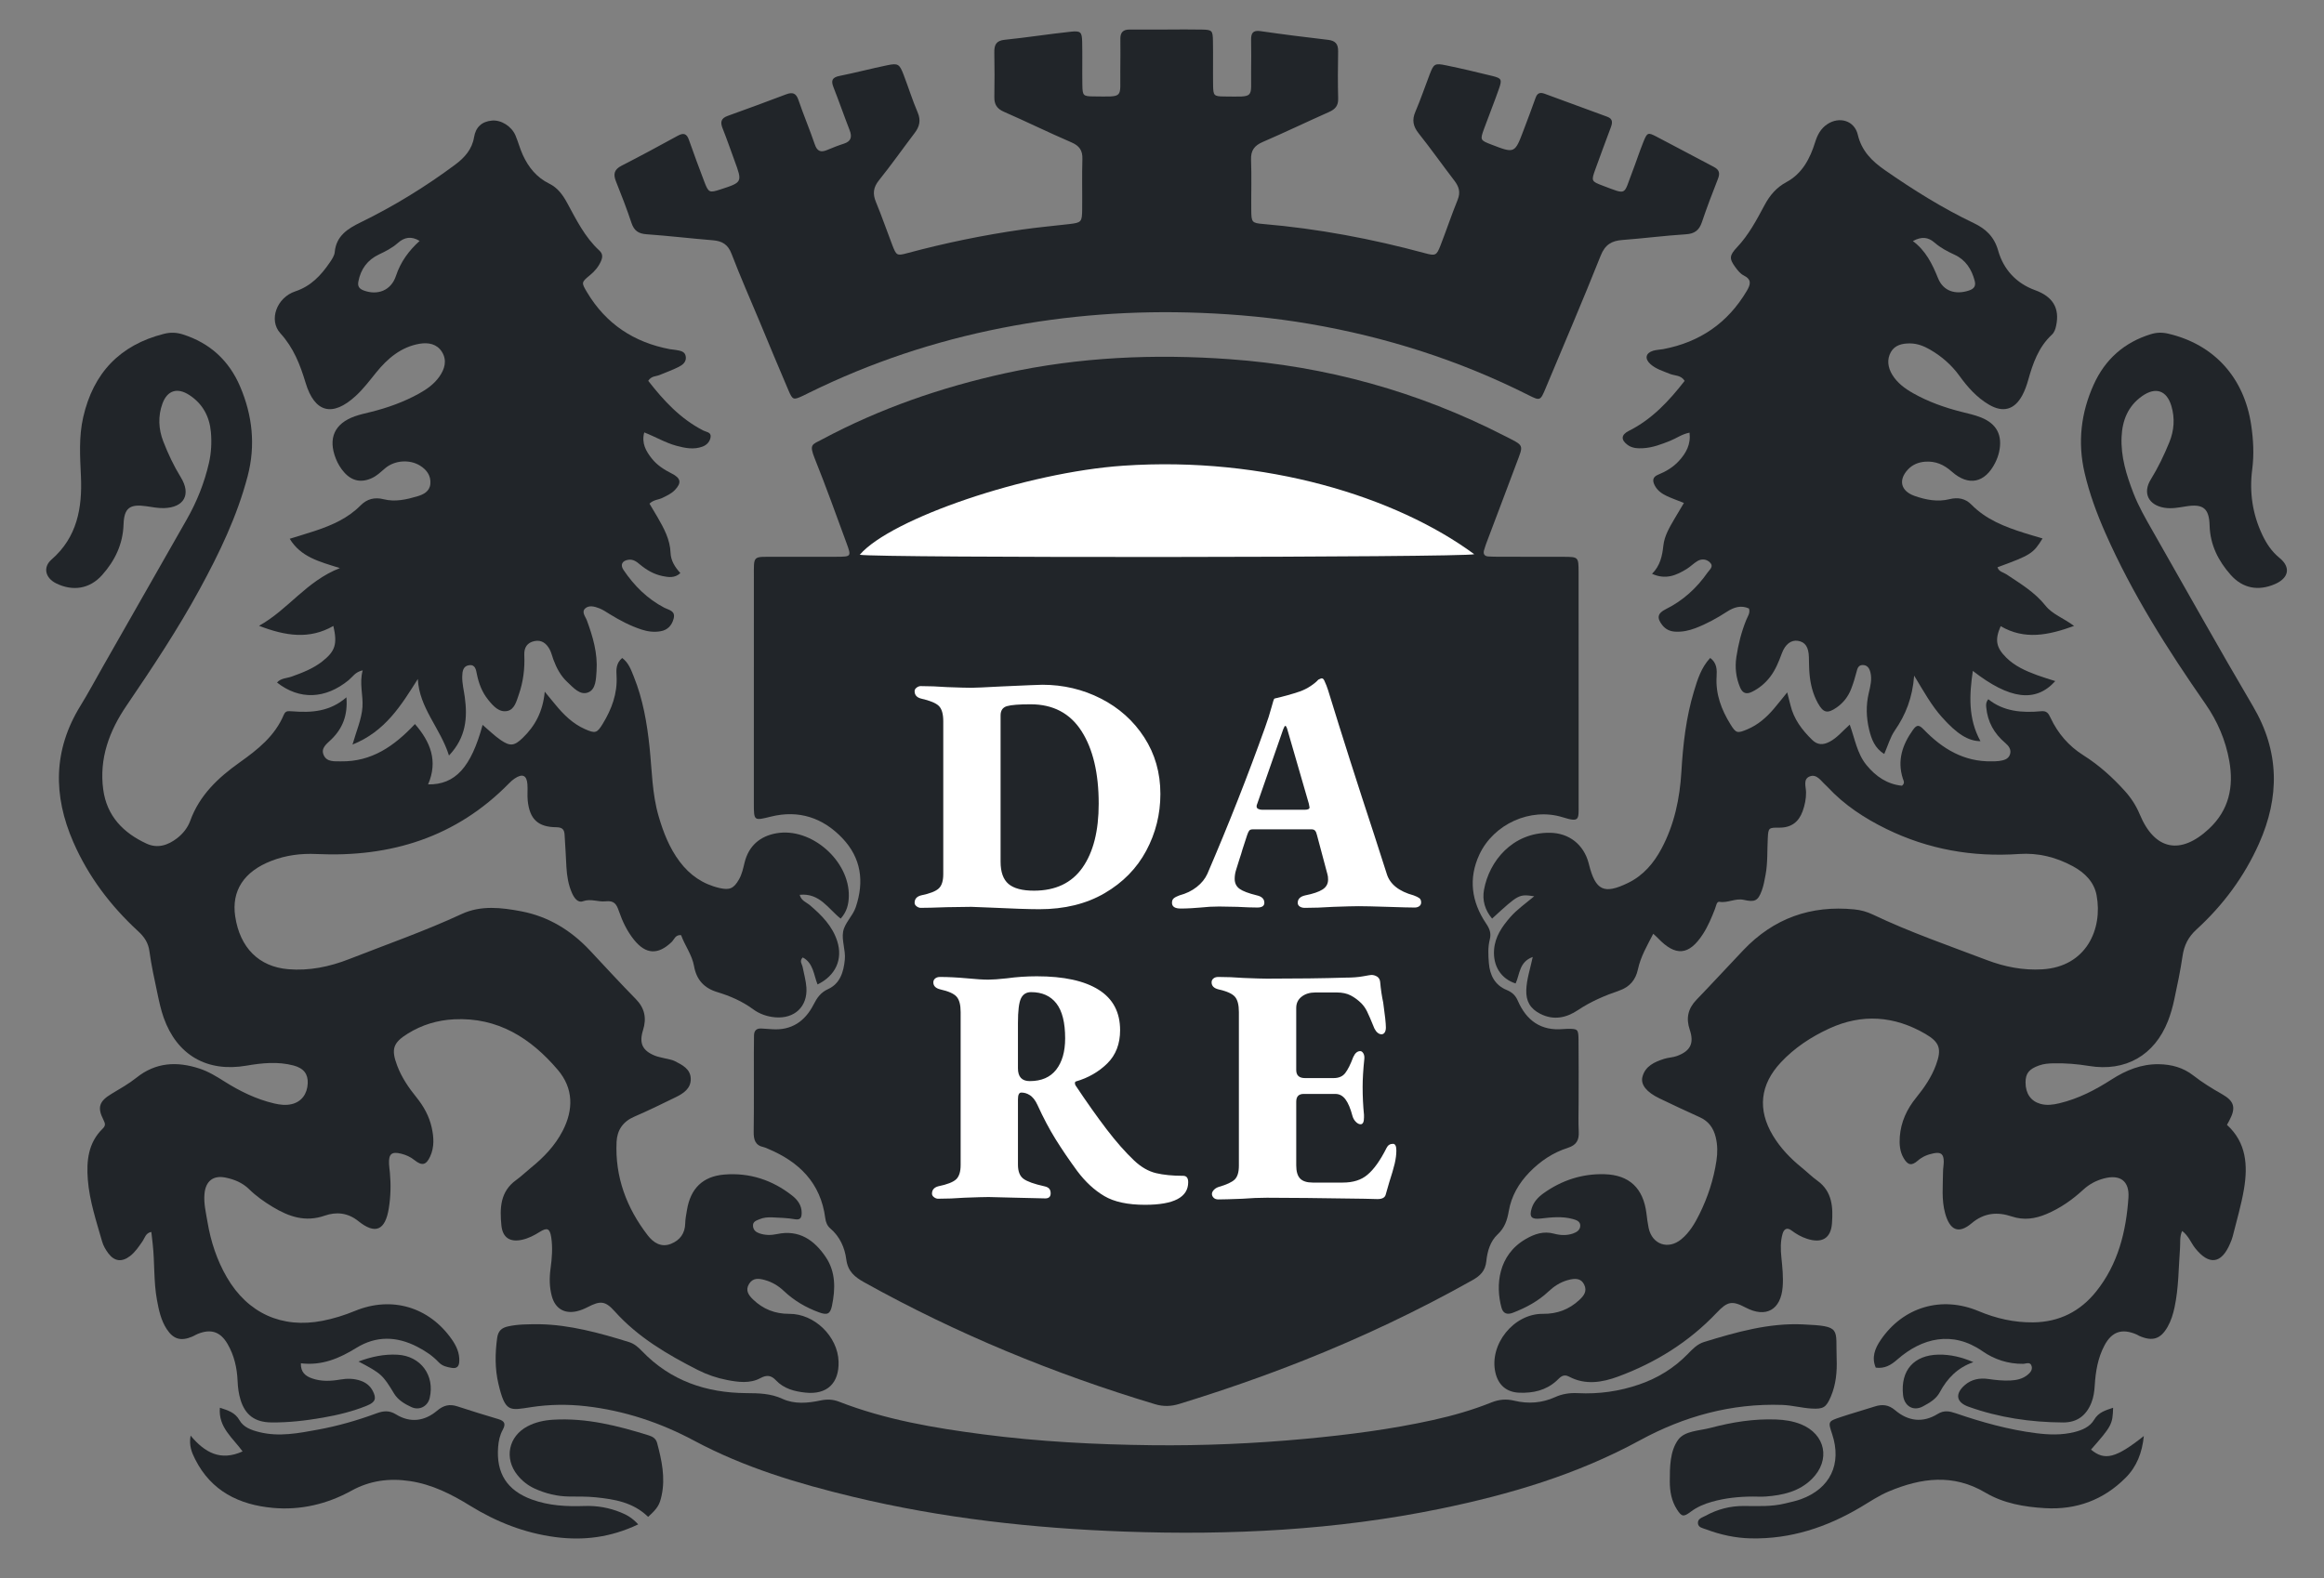 <?xml version="1.0" encoding="utf-8"?>
<!-- Generator: Adobe Illustrator 16.0.0, SVG Export Plug-In . SVG Version: 6.00 Build 0)  -->
<!DOCTYPE svg PUBLIC "-//W3C//DTD SVG 1.1//EN" "http://www.w3.org/Graphics/SVG/1.1/DTD/svg11.dtd">
<svg version="1.1" id="Layer_1" xmlns="http://www.w3.org/2000/svg" xmlns:xlink="http://www.w3.org/1999/xlink" x="0px" y="0px"
	 width="490.943px" height="333.47px" viewBox="0 0 490.943 333.47" enable-background="new 0 0 490.943 333.47"
	 xml:space="preserve">
<rect x="0" y="0" width="490.943" height="333.47" fill="#808080" stroke="none"/>
<g>
	<path fill-rule="evenodd" clip-rule="evenodd" fill="#212529" d="M159.252,145.625c0.001-7.83-0.006-15.659,0.004-23.489
		c0.007-4.968-0.372-4.447,4.631-4.476c4.28-0.025,8.561,0.008,12.841-0.01c3.101-0.013,3.144-0.047,2.108-2.864
		c-2.198-5.975-4.345-11.972-6.715-17.878c-1.235-3.079-0.542-2.944,1.504-4.039c12.236-6.543,25.207-11.031,38.741-14.001
		c15.633-3.432,31.469-4.107,47.339-2.971c20.416,1.463,39.852,6.831,58.111,16.197c4.302,2.206,4.071,1.702,2.453,6.037
		c-1.97,5.28-3.98,10.546-5.967,15.821c-0.294,0.781-0.599,1.562-0.815,2.366c-0.195,0.723,0.101,1.222,0.905,1.269
		c0.729,0.042,1.459,0.057,2.188,0.058c4.594,0.007,9.188-0.008,13.78,0.015c3.062,0.016,3.107,0.044,3.114,3.195
		c0.021,10.544,0.009,21.088,0.009,31.632c0,5.846-0.006,11.692,0.001,17.538c0.004,3.178,0.202,3.785-3.352,2.674
		c-6.819-2.131-14.612,1.437-17.616,7.88c-2.357,5.06-1.657,9.994,1.399,14.536c0.775,1.153,1.144,2.071,0.8,3.417
		c-0.417,1.626-0.324,3.326-0.191,4.988c0.203,2.562,1.278,4.653,3.764,5.678c1.146,0.472,1.86,1.137,2.357,2.285
		c1.804,4.166,4.88,6.399,9.581,5.969c0.312-0.028,0.625-0.048,0.938-0.049c2.132-0.009,2.269,0.058,2.297,2.303
		c0.054,4.384,0.02,8.769,0.021,13.153c0.001,2.088-0.084,4.18,0.025,6.262c0.095,1.817-0.482,2.855-2.336,3.446
		c-3.118,0.996-5.797,2.79-8.099,5.169c-2.244,2.321-3.789,4.991-4.34,8.163c-0.329,1.892-0.854,3.544-2.347,4.931
		c-1.584,1.472-2.186,3.604-2.398,5.669c-0.21,2.055-1.28,3.088-2.946,4.023c-11.484,6.449-23.357,12.069-35.595,16.932
		c-8.638,3.433-17.411,6.466-26.293,9.202c-1.768,0.545-3.379,0.604-5.177,0.063c-21.366-6.434-41.881-14.873-61.39-25.738
		c-2.02-1.125-3.481-2.311-3.807-4.838c-0.321-2.489-1.349-4.823-3.369-6.548c-0.664-0.566-0.96-1.314-1.073-2.188
		c-0.959-7.424-5.51-11.895-12.114-14.661c-0.289-0.121-0.574-0.273-0.876-0.335c-1.813-0.369-2.154-1.577-2.131-3.243
		c0.074-5.532,0.03-11.065,0.035-16.599c0.001-1.252,0.017-2.505,0.032-3.757c0.013-1.026,0.525-1.533,1.563-1.472
		c0.729,0.043,1.458,0.086,2.187,0.142c4.157,0.319,7.018-1.655,8.835-5.207c0.736-1.439,1.483-2.541,3.075-3.271
		c2.53-1.16,3.276-3.623,3.524-6.231c0.19-1.995-0.688-4.006-0.363-5.883c0.323-1.863,2.032-3.281,2.678-5.202
		c1.827-5.431,1.132-10.391-2.822-14.555c-4.097-4.314-9.184-6.039-15.107-4.572c-3.598,0.891-3.599,0.938-3.604-2.821
		C159.245,161.701,159.25,153.663,159.252,145.625z"/>
	<path fill-rule="evenodd" clip-rule="evenodd" fill="#212529" d="M73.182,147.349c0.309,3.794-0.812,6.584-3.184,8.893
		c-0.974,0.948-2.319,1.837-1.592,3.377c0.678,1.437,2.275,1.24,3.616,1.262c6.472,0.104,11.24-3.2,15.636-7.881
		c3.24,3.727,4.924,7.776,2.775,12.752c5.739,0.086,9.079-3.595,11.518-12.576c1.301,1.106,2.47,2.274,3.808,3.195
		c2.023,1.392,2.907,1.249,4.658-0.437c2.616-2.52,4.265-5.563,4.661-9.769c1.01,1.225,1.642,1.991,2.272,2.758
		c1.739,2.117,3.664,4.014,6.214,5.143c2.189,0.969,2.557,0.875,3.781-1.142c1.873-3.087,3.109-6.366,2.902-10.067
		c-0.075-1.328-0.142-2.691,1.188-3.816c1.39,1.029,1.887,2.543,2.452,3.938c1.937,4.781,2.797,9.818,3.332,14.919
		c0.51,4.872,0.525,9.804,1.911,14.565c0.998,3.431,2.281,6.713,4.445,9.601c2.148,2.866,4.927,4.779,8.429,5.586
		c2.151,0.496,3.017,0.091,4.115-1.838c0.629-1.104,0.875-2.332,1.175-3.55c0.872-3.528,3.257-5.572,6.719-6.182
		c7.394-1.302,15.488,5.837,15.299,13.344c-0.043,1.714-0.438,3.274-1.721,4.691c-2.604-2.045-4.427-5.471-8.658-5.028
		c0.333,1.269,1.426,1.573,2.15,2.19c2.492,2.122,4.764,4.4,5.788,7.622c1.206,3.793-0.32,7.258-4.163,9.128
		c-0.818-2.004-0.866-4.516-3.126-5.71c-0.786,0.767-0.141,1.403-0.021,2.048c0.267,1.434,0.695,2.854,0.792,4.298
		c0.271,4.051-2.512,6.657-6.596,6.309c-1.705-0.146-3.311-0.709-4.657-1.7c-2.311-1.701-4.871-2.81-7.577-3.629
		c-2.771-0.839-4.394-2.596-4.905-5.485c-0.423-2.395-1.951-4.351-2.737-6.551c-1.227-0.118-1.435,0.911-1.987,1.441
		c-2.878,2.766-5.458,2.658-7.962-0.459c-1.452-1.808-2.445-3.888-3.196-6.067c-0.475-1.379-0.935-2.281-2.806-2.062
		c-1.545,0.182-3.105-0.629-4.815-0.009c-1.063,0.385-1.845-0.744-2.286-1.744c-0.768-1.741-1.068-3.592-1.173-5.479
		c-0.126-2.29-0.233-4.582-0.389-6.87c-0.072-1.057-0.459-1.543-1.766-1.555c-3.89-0.034-5.619-1.737-6.022-5.627
		c-0.118-1.136,0.022-2.297-0.062-3.438c-0.141-1.919-1.04-2.323-2.681-1.237c-0.431,0.285-0.825,0.641-1.188,1.012
		c-11.193,11.439-25.046,15.688-40.692,14.954c-3.301-0.155-6.449,0.255-9.508,1.437c-5.823,2.25-8.473,6.326-7.662,11.738
		c0.994,6.628,5.004,10.634,11.176,11.163c4.471,0.383,8.769-0.52,12.872-2.126c7.963-3.119,16.042-5.938,23.818-9.545
		c4.031-1.871,8.402-1.365,12.624-0.551c5.716,1.102,10.469,4.026,14.438,8.257c3.215,3.426,6.383,6.897,9.677,10.245
		c1.911,1.942,2.34,4.063,1.55,6.587c-0.868,2.773-0.139,4.33,2.5,5.403c0.668,0.271,1.403,0.382,2.106,0.567
		c0.701,0.186,1.459,0.258,2.09,0.579c1.585,0.808,3.334,1.656,3.383,3.73c0.049,2.055-1.528,3.096-3.161,3.895
		c-2.905,1.422-5.813,2.847-8.781,4.127c-2.396,1.035-3.611,2.853-3.727,5.32c-0.348,7.407,2.104,13.943,6.576,19.745
		c1.188,1.541,2.832,2.636,4.922,1.795c1.889-0.759,2.966-2.199,3.005-4.344c0.017-0.933,0.216-1.864,0.367-2.791
		c0.733-4.504,3.291-7.119,7.878-7.5c5.302-0.44,10.114,1.129,14.313,4.416c1.173,0.919,2.063,2.079,2.04,3.703
		c-0.014,0.986-0.243,1.534-1.479,1.316c-1.533-0.27-3.11-0.309-4.671-0.385c-0.938-0.046-1.89,0.014-2.77,0.394
		c-0.65,0.28-1.448,0.486-1.359,1.458c0.076,0.831,0.609,1.271,1.363,1.526c1.224,0.415,2.453,0.417,3.706,0.148
		c4.667-0.999,7.887,1.277,10.305,4.867c2.111,3.135,2.047,6.733,1.305,10.284c-0.368,1.761-1.003,2.018-2.713,1.396
		c-2.775-1.009-5.299-2.483-7.445-4.52c-1.171-1.111-2.484-1.89-4.019-2.317c-1.262-0.353-2.525-0.512-3.34,0.827
		c-0.825,1.354-0.107,2.368,0.859,3.295c2.137,2.048,4.644,3.038,7.64,3.022c5.332-0.029,10.241,4.785,10.412,10.063
		c0.147,4.596-2.438,7.074-7.003,6.584c-2.301-0.247-4.537-0.812-6.221-2.595c-0.984-1.041-1.903-1.212-3.285-0.468
		c-2.214,1.192-4.68,0.854-7.054,0.396c-2.158-0.418-4.242-1.133-6.2-2.13c-6.436-3.279-12.625-6.902-17.527-12.376
		c-1.989-2.222-3.023-2.283-5.699-0.901c-0.733,0.379-1.521,0.706-2.323,0.887c-2.6,0.587-4.534-0.564-5.25-3.147
		c-0.536-1.934-0.551-3.911-0.278-5.904c0.298-2.176,0.47-4.376,0.141-6.556c-0.287-1.902-0.852-2.159-2.451-1.153
		c-1.163,0.732-2.357,1.348-3.693,1.646c-2.55,0.568-4.13-0.42-4.387-3.041c-0.353-3.594-0.282-7.135,3.119-9.574
		c1.098-0.788,2.071-1.747,3.124-2.599c2.705-2.187,5.078-4.662,6.692-7.777c2.335-4.504,2.289-9.023-1.014-12.906
		c-5.697-6.697-12.662-11.158-21.932-10.684c-3.506,0.179-6.78,1.162-9.766,3.02c-3.125,1.943-3.554,3.287-2.224,6.798
		c0.936,2.469,2.403,4.626,4.052,6.66c1.536,1.896,2.69,3.983,3.223,6.368c0.461,2.064,0.595,4.153-0.323,6.142
		c-0.84,1.818-1.71,2.047-3.33,0.752c-0.855-0.685-1.787-1.091-2.787-1.342c-2.03-0.509-2.666,0.058-2.568,2.164
		c0.029,0.625,0.126,1.247,0.183,1.87c0.229,2.507,0.168,5.006-0.23,7.494c-0.749,4.672-2.831,5.62-6.445,2.712
		c-2.234-1.798-4.692-1.988-7.08-1.154c-4.103,1.434-7.571,0.229-10.986-1.83c-1.793-1.08-3.506-2.285-5-3.753
		c-1.406-1.381-3.139-2.078-4.984-2.456c-2.621-0.536-4.207,0.761-4.446,3.45c-0.179,2.008,0.305,3.949,0.632,5.9
		c0.695,4.149,1.987,8.104,4.114,11.756c4.4,7.554,11.611,10.835,20.186,9.158c2.356-0.46,4.634-1.175,6.87-2.094
		c7.767-3.192,15.661-0.826,20.454,6.033c0.975,1.396,1.659,2.897,1.57,4.651c-0.051,0.997-0.462,1.548-1.587,1.358
		c-1.041-0.176-2-0.373-2.788-1.213c-1.296-1.379-2.882-2.419-4.558-3.276c-4.306-2.202-8.612-2.331-12.815,0.266
		c-3.527,2.179-7.202,3.793-11.716,3.253c-0.056,1.924,0.992,2.72,2.422,3.211c1.934,0.664,3.921,0.563,5.885,0.226
		c1.478-0.253,2.899-0.242,4.32,0.25c1.138,0.394,2.019,1.096,2.567,2.163c0.824,1.604,0.539,2.37-1.213,3.089
		c-3.006,1.232-6.146,1.991-9.341,2.547c-3.605,0.628-7.229,1.053-10.893,1.011c-3.438-0.04-5.493-1.542-6.493-4.774
		c-0.401-1.298-0.568-2.636-0.624-4.007c-0.113-2.741-0.722-5.393-2.109-7.783c-1.536-2.646-3.544-3.273-6.355-2.124
		c-0.385,0.157-0.737,0.394-1.121,0.556c-2.381,1.003-3.965,0.57-5.372-1.57c-1.228-1.869-1.681-4.014-2.079-6.185
		c-0.718-3.925-0.456-7.916-0.9-11.856c-0.093-0.824-0.187-1.648-0.284-2.509c-1.213,0.209-1.377,1.275-1.881,1.997
		c-0.779,1.116-1.525,2.259-2.615,3.096c-1.729,1.328-3.306,1.15-4.602-0.588c-0.553-0.741-1.051-1.598-1.301-2.479
		c-1.226-4.31-2.672-8.582-3.02-13.085c-0.305-3.944,0.07-7.757,3.117-10.748c0.613-0.603,0.629-1.007,0.202-1.839
		c-1.39-2.707-0.888-3.99,1.707-5.547c1.788-1.073,3.627-2.107,5.249-3.403c4.092-3.271,8.553-3.482,13.296-1.932
		c1.899,0.621,3.59,1.66,5.271,2.722c3.281,2.072,6.734,3.768,10.545,4.659c1.239,0.289,2.477,0.432,3.716,0.131
		c2.029-0.493,3.253-2.126,3.352-4.379c0.085-1.931-0.8-3.201-3.026-3.785c-3.292-0.865-6.624-0.525-9.936,0.045
		c-8.308,1.431-14.65-2.219-17.463-10.129c-0.591-1.663-0.963-3.412-1.328-5.145c-0.624-2.96-1.286-5.922-1.69-8.916
		c-0.244-1.803-1.087-3.026-2.368-4.205c-5.825-5.365-10.534-11.571-13.712-18.86c-4.281-9.818-4.26-19.422,1.486-28.75
		c1.696-2.753,3.22-5.613,4.821-8.424c5.891-10.337,11.786-20.672,17.671-31.012c2.129-3.74,3.709-7.695,4.674-11.9
		c0.497-2.167,0.61-4.353,0.417-6.538c-0.292-3.292-1.733-5.989-4.557-7.831c-2.52-1.643-4.661-1.014-5.689,1.835
		c-0.95,2.632-0.829,5.351,0.185,7.963c1.02,2.627,2.216,5.171,3.701,7.583c2.23,3.621,0.718,6.391-3.556,6.512
		c-1.238,0.035-2.489-0.222-3.726-0.399c-3.514-0.504-4.698,0.375-4.811,3.861c-0.136,4.178-1.845,7.685-4.548,10.705
		c-2.616,2.924-6.196,3.461-9.702,1.728c-2.285-1.13-2.83-3.406-0.957-5.036c5.428-4.722,6.504-10.935,6.205-17.596
		c-0.188-4.181-0.465-8.338,0.479-12.467c2.129-9.321,7.72-15.257,17.058-17.623c1.389-0.352,2.658-0.299,3.979,0.119
		c5.726,1.813,9.771,5.531,12.108,11.006c2.614,6.121,3.303,12.446,1.589,18.975c-2.218,8.449-5.97,16.238-10.124,23.858
		c-4.652,8.534-10.022,16.615-15.483,24.647c-3.605,5.302-5.781,11.126-4.896,17.69c0.755,5.599,4.236,9.164,9.164,11.434
		c2.324,1.07,4.502,0.345,6.438-1.145c1.265-0.974,2.26-2.245,2.793-3.719c1.942-5.375,5.91-9.089,10.345-12.244
		c3.892-2.769,7.52-5.611,9.417-10.15c0.229-0.549,0.621-0.791,1.21-0.732c0.208,0.021,0.417,0.015,0.625,0.031
		C65.819,150.63,69.717,150.378,73.182,147.349z"/>
	<path fill-rule="evenodd" clip-rule="evenodd" fill="#212529" d="M420.024,147.753c3.261,2.617,7.155,2.907,11.16,2.536
		c1.163-0.107,1.531,0.401,1.994,1.393c1.53,3.274,3.829,5.958,6.912,7.9c3.298,2.077,6.158,4.656,8.758,7.534
		c1.332,1.474,2.395,3.096,3.176,4.975c3.148,7.568,8.605,8.658,14.623,3.042c4.227-3.946,5.26-8.869,4.29-14.327
		c-0.774-4.366-2.479-8.38-5.025-12.041c-7.997-11.499-15.498-23.291-21.163-36.156c-1.812-4.113-3.361-8.315-4.382-12.704
		c-1.496-6.442-0.771-12.67,1.93-18.648c2.404-5.321,6.432-8.905,12.057-10.639c1.225-0.378,2.391-0.41,3.673-0.112
		c9.656,2.246,16.063,9.258,17.539,19.341c0.455,3.106,0.623,6.199,0.212,9.354c-0.619,4.748,0.046,9.372,2.1,13.744
		c0.891,1.898,1.987,3.58,3.683,4.962c2.423,1.975,1.934,4.245-0.96,5.506c-3.52,1.535-6.825,0.941-9.385-1.953
		c-2.611-2.951-4.327-6.341-4.439-10.419c-0.101-3.63-1.362-4.619-4.952-4.047c-1.547,0.246-3.082,0.563-4.662,0.289
		c-3.308-0.575-4.579-3.11-2.807-5.98c1.545-2.503,2.801-5.124,3.907-7.831c1.021-2.5,1.205-5.079,0.444-7.664
		c-0.984-3.341-3.354-4.111-6.198-2.102c-2.979,2.104-4.173,5.123-4.329,8.623c-0.186,4.159,1.022,8.046,2.497,11.863
		c1.096,2.833,2.614,5.455,4.114,8.084c7.033,12.329,13.941,24.732,21.146,36.959c5.632,9.559,5.671,19.184,1.258,29.062
		c-3.109,6.958-7.575,12.982-13.185,18.106c-1.742,1.591-2.617,3.344-2.95,5.614c-0.453,3.094-1.099,6.164-1.755,9.224
		c-0.326,1.523-0.751,3.046-1.317,4.496c-2.842,7.265-8.971,10.781-16.684,9.512c-2.489-0.409-4.97-0.609-7.479-0.561
		c-1.044,0.02-2.079,0.097-3.083,0.457c-2.107,0.757-2.853,1.67-2.849,3.587c0.004,2.339,1.096,3.933,3.118,4.517
		c1.348,0.389,2.68,0.2,4.019-0.117c4.018-0.95,7.606-2.819,11.051-5.034c3.034-1.95,6.283-3.279,9.979-3.22
		c2.685,0.044,5.142,0.712,7.292,2.395c1.895,1.481,3.938,2.741,6.032,3.923c2.633,1.485,2.999,2.89,1.546,5.605
		c-0.142,0.266-0.287,0.53-0.486,0.896c4.113,3.74,4.433,8.575,3.592,13.578c-0.569,3.385-1.567,6.697-2.394,10.038
		c-0.124,0.503-0.338,0.987-0.541,1.468c-1.824,4.314-4.452,4.646-7.381,0.96c-0.898-1.13-1.364-2.58-2.746-3.629
		c-0.561,1.249-0.36,2.493-0.45,3.675c-0.314,4.159-0.273,8.349-1.15,12.458c-0.308,1.439-0.734,2.836-1.459,4.115
		c-1.481,2.616-3.208,3.156-6.002,1.93c-0.19-0.083-0.36-0.215-0.551-0.297c-3.069-1.329-5.229-0.642-6.795,2.309
		c-1.395,2.627-1.879,5.517-2.055,8.452c-0.076,1.264-0.241,2.491-0.713,3.668c-1.083,2.701-3.013,4.178-5.988,4.161
		c-6.838-0.039-13.522-1.019-19.976-3.331c-2.594-0.93-2.888-2.714-0.784-4.558c1.434-1.257,3.19-1.56,4.997-1.295
		c1.559,0.229,3.108,0.387,4.677,0.312c1.267-0.061,2.498-0.326,3.521-1.129c0.579-0.454,1.14-1.051,0.947-1.85
		c-0.263-1.083-1.191-0.546-1.825-0.539c-3.146,0.032-6.059-0.918-8.554-2.656c-6.372-4.437-12.837-2.806-18.024,1.756
		c-1.344,1.182-2.656,1.947-4.538,1.707c-0.926-2.147-0.178-4.056,1.024-5.824c4.754-7.001,12.851-9.414,20.692-6.124
		c3.711,1.557,7.516,2.429,11.555,2.379c5.492-0.068,9.917-2.31,13.295-6.534c4.618-5.773,6.325-12.642,6.812-19.825
		c0.24-3.553-1.8-4.958-5.203-4.045c-1.638,0.439-3.075,1.202-4.344,2.372c-2.314,2.135-4.885,3.933-7.803,5.154
		c-2.359,0.988-4.725,1.356-7.304,0.497c-2.992-0.997-5.809-0.813-8.481,1.448c-2.755,2.33-4.599,1.475-5.591-2.128
		c-0.792-2.876-0.458-5.808-0.443-8.723c0.004-0.729,0.152-1.456,0.153-2.185c0.002-1.569-0.56-2.073-2.14-1.754
		c-1.215,0.246-2.349,0.675-3.352,1.557c-1.308,1.148-2.1,0.938-2.96-0.511c-0.835-1.405-0.947-2.978-0.831-4.552
		c0.231-3.122,1.494-5.842,3.451-8.248c1.723-2.118,3.255-4.359,4.2-6.933c1.223-3.327,0.805-4.771-2.222-6.534
		c-6.566-3.83-13.409-4.354-20.369-1.135c-3.811,1.763-7.299,4.052-10.195,7.152c-4.39,4.697-4.968,9.975-1.655,15.474
		c1.58,2.624,3.672,4.797,6.04,6.721c1.132,0.921,2.178,1.954,3.357,2.808c3.162,2.29,3.305,5.641,3.065,8.997
		c-0.229,3.201-2.149,4.278-5.275,3.263c-1.196-0.39-2.277-1.007-3.292-1.77c-0.906-0.681-1.57-0.319-1.866,0.703
		c-0.474,1.633-0.425,3.308-0.257,4.976c0.21,2.08,0.434,4.16,0.272,6.251c-0.375,4.859-3.529,6.625-7.793,4.385
		c-2.917-1.532-3.86-1.324-6.158,1.099c-5.85,6.168-12.895,10.549-20.821,13.476c-3.369,1.243-6.92,1.835-10.334,0.017
		c-1.336-0.711-1.966,0.244-2.676,0.886c-2.25,2.031-4.944,2.607-7.833,2.505c-2.728-0.098-4.47-1.627-5.069-4.264
		c-1.351-5.936,3.87-12.467,10.034-12.403c2.998,0.031,5.518-0.911,7.684-2.921c0.964-0.895,1.731-1.861,1.027-3.279
		c-0.588-1.183-1.65-1.461-3.563-0.897c-1.529,0.451-2.816,1.285-3.984,2.387c-2.154,2.032-4.726,3.41-7.478,4.473
		c-1.189,0.459-2.076,0.227-2.43-1.06c-1.289-4.691-0.73-11.115,5.1-14.498c1.858-1.078,3.776-1.741,5.97-1.15
		c1.325,0.356,2.673,0.437,4.014-0.022c0.858-0.293,1.572-0.782,1.553-1.727c-0.018-0.867-0.866-1.144-1.549-1.334
		c-2.262-0.632-4.556-0.371-6.843-0.109c-1.929,0.222-2.43-0.351-1.865-2.169c0.421-1.356,1.352-2.349,2.471-3.151
		c3.854-2.768,8.187-4.181,12.913-4.048c5.271,0.148,8.192,2.996,8.851,8.255c0.129,1.036,0.252,2.077,0.466,3.097
		c0.735,3.504,4.133,4.679,6.904,2.394c1.732-1.429,2.85-3.334,3.824-5.297c1.773-3.572,3.001-7.34,3.596-11.292
		c0.25-1.659,0.252-3.318-0.152-4.976c-0.476-1.95-1.5-3.382-3.376-4.225c-2.854-1.283-5.685-2.623-8.507-3.977
		c-2.684-1.287-4.027-2.889-3.599-4.548c0.595-2.295,2.56-3.152,4.581-3.807c0.885-0.285,1.866-0.288,2.732-0.61
		c2.85-1.058,3.646-2.696,2.678-5.559c-0.82-2.425-0.362-4.458,1.419-6.307c3.332-3.459,6.584-6.994,9.892-10.477
		c6.404-6.743,14.257-9.55,23.488-8.625c1.373,0.138,2.638,0.491,3.887,1.086c7.828,3.734,16.025,6.557,24.118,9.633
		c3.729,1.417,7.615,2.181,11.655,1.945c9.333-0.543,12.815-8.526,11.495-15.641c-0.525-2.831-2.51-4.781-4.984-6.128
		c-3.553-1.932-7.34-2.887-11.432-2.604c-9.778,0.677-19.138-0.965-27.976-5.284c-4.628-2.262-8.89-5.056-12.427-8.856
		c-0.143-0.152-0.29-0.302-0.445-0.44c-0.987-0.88-1.861-2.401-3.354-1.809c-1.44,0.573-0.772,2.186-0.761,3.356
		c0.015,1.391-0.262,2.711-0.72,3.983c-0.827,2.301-2.427,3.514-4.983,3.483c-2.194-0.026-2.264,0.065-2.381,2.177
		c-0.144,2.604,0.014,5.227-0.473,7.808c-0.212,1.124-0.406,2.272-0.803,3.338c-0.798,2.147-1.45,2.467-3.793,1.936
		c-1.768-0.4-3.376,0.714-5.159,0.412c-0.575-0.098-0.704,0.93-0.919,1.482c-0.722,1.851-1.478,3.681-2.564,5.354
		c-2.931,4.513-5.765,4.761-9.494,0.842c-0.281-0.296-0.597-0.56-0.992-0.927c-1.288,2.506-2.665,4.836-3.238,7.526
		c-0.473,2.215-1.733,3.717-3.92,4.473c-3.055,1.056-5.998,2.291-8.73,4.122c-2.393,1.604-5.096,2.27-7.992,0.787
		c-2.139-1.095-3.022-2.693-2.941-5.027c0.08-2.295,0.836-4.462,1.362-6.976c-2.899,1.043-2.714,3.69-3.617,5.598
		c-3.093-0.991-4.81-3.706-4.549-7.142c0.209-2.751,1.683-4.879,3.428-6.875c1.424-1.63,3.216-2.87,5.051-4.41
		c-3.249-0.465-3.249-0.465-8.896,4.717c-1.517-1.794-2.111-3.876-1.711-6.091c1.089-6.011,5.965-12.119,13.898-12.043
		c4.068,0.039,7.162,2.476,8.206,6.413c0.026,0.101,0.051,0.202,0.077,0.304c1.388,5.496,3.17,6.348,8.236,3.885
		c3.231-1.569,5.442-4.173,7.095-7.277c2.7-5.073,3.852-10.569,4.187-16.247c0.339-5.748,0.983-11.444,2.654-16.971
		c0.748-2.474,1.506-4.982,3.429-7.054c1.452,1.085,1.438,2.533,1.352,3.977c-0.221,3.706,1.028,6.981,2.931,10.054
		c1.174,1.897,1.438,1.948,3.556,1.059c2.269-0.952,4.063-2.529,5.634-4.379c0.873-1.028,1.705-2.091,2.795-3.431
		c0.265,1.037,0.488,1.856,0.684,2.682c0.701,2.958,2.438,5.255,4.567,7.336c1.167,1.141,2.337,1.125,3.69,0.422
		c1.608-0.835,2.718-2.244,4.267-3.621c1.09,2.981,1.544,6.096,3.528,8.527c1.99,2.438,4.418,4.073,7.511,4.381
		c0.685-0.559,0.336-1.038,0.185-1.508c-1.234-3.839-0.096-7.167,2.138-10.3c0.849-1.19,1.323-1.055,2.326-0.017
		c3.888,4.022,8.443,6.779,14.294,6.67c0.521-0.01,1.049,0.004,1.563-0.073c0.94-0.141,1.934-0.331,2.298-1.356
		c0.37-1.04-0.273-1.855-0.985-2.456c-2.354-1.984-3.737-4.451-4.019-7.522C419.541,148.957,419.499,148.429,420.024,147.753z"/>
	<path fill-rule="evenodd" clip-rule="evenodd" fill="#212529" d="M246.713,6.236c2.401,0,4.805-0.044,7.205,0.013
		c2.132,0.051,2.274,0.186,2.315,2.378c0.06,3.131-0.016,6.265,0.033,9.397c0.035,2.178,0.16,2.347,2.326,2.363
		c6.611,0.048,5.626,0.485,5.706-5.332c0.03-2.192,0.034-4.386-0.003-6.578c-0.023-1.392,0.309-2.143,1.976-1.9
		c4.748,0.689,9.51,1.288,14.275,1.842c1.547,0.18,2.16,0.876,2.132,2.422c-0.061,3.34-0.075,6.683,0.008,10.022
		c0.038,1.502-0.645,2.234-1.933,2.806c-4.675,2.076-9.286,4.298-13.981,6.324c-1.772,0.765-2.563,1.782-2.487,3.768
		c0.137,3.545,0.01,7.099,0.045,10.648c0.025,2.572,0.124,2.719,2.548,2.927c11.574,0.992,22.936,3.132,34.141,6.165
		c2.219,0.601,2.457,0.494,3.275-1.609c1.251-3.209,2.339-6.484,3.636-9.673c0.643-1.581,0.277-2.777-0.688-4.038
		c-2.538-3.314-4.951-6.727-7.547-9.995c-1.174-1.477-1.456-2.813-0.699-4.571c1.114-2.586,2.007-5.266,3.022-7.896
		c0.867-2.247,1.07-2.406,3.479-1.907c3.269,0.677,6.521,1.437,9.762,2.242c1.915,0.477,2.074,0.745,1.432,2.598
		c-0.99,2.859-2.134,5.666-3.168,8.51c-0.886,2.432-0.846,2.469,1.529,3.386c4.941,1.907,4.943,1.908,6.831-3.11
		c0.846-2.247,1.706-4.49,2.504-6.754c0.361-1.025,0.943-1.234,1.919-0.872c4.402,1.636,8.813,3.249,13.225,4.859
		c1.242,0.453,1.107,1.299,0.741,2.277c-1.098,2.933-2.187,5.869-3.25,8.814c-0.889,2.462-0.869,2.558,1.483,3.444
		c5.346,2.015,4.404,2.065,6.278-2.771c0.829-2.141,1.527-4.334,2.387-6.463c0.791-1.96,0.954-2.036,2.698-1.134
		c4.081,2.109,8.109,4.317,12.186,6.435c1.188,0.617,1.316,1.368,0.852,2.549c-1.188,3.01-2.339,6.038-3.372,9.104
		c-0.577,1.713-1.523,2.466-3.392,2.583c-4.476,0.282-8.932,0.867-13.405,1.202c-2.292,0.171-3.666,0.979-4.595,3.313
		c-3.741,9.407-7.737,18.712-11.645,28.053c-1.091,2.606-1.145,2.654-3.575,1.43c-14.659-7.383-30.13-12.303-46.277-15.067
		c-7.613-1.304-15.295-2.024-23.035-2.326c-14.152-0.551-28.153,0.469-42.038,3.2c-14.109,2.775-27.639,7.285-40.551,13.628
		c-0.469,0.23-0.931,0.473-1.405,0.691c-1.99,0.917-2.161,0.923-3.032-1.098c-2.106-4.889-4.124-9.815-6.177-14.728
		c-1.973-4.719-4.045-9.401-5.869-14.177c-0.755-1.978-1.982-2.699-3.94-2.858c-4.68-0.382-9.346-0.939-14.029-1.272
		c-1.709-0.122-2.624-0.76-3.167-2.391c-0.989-2.969-2.122-5.894-3.286-8.8c-0.613-1.53-0.357-2.502,1.185-3.291
		c3.996-2.043,7.946-4.179,11.882-6.336c1.219-0.668,1.885-0.458,2.35,0.865c1.039,2.954,2.125,5.891,3.241,8.816
		c0.905,2.372,1.077,2.426,3.424,1.664c4.654-1.512,4.653-1.512,2.954-6.128c-0.83-2.253-1.605-4.528-2.495-6.758
		c-0.523-1.309-0.38-2.136,1.073-2.655c4.129-1.474,8.237-3.006,12.341-4.551c1.314-0.495,2.092-0.302,2.595,1.182
		c1.073,3.161,2.386,6.241,3.46,9.401c0.5,1.473,1.271,1.73,2.587,1.186c1.157-0.479,2.322-0.952,3.515-1.329
		c1.583-0.5,1.809-1.448,1.247-2.891c-1.174-3.016-2.233-6.076-3.418-9.087c-0.565-1.438-0.206-2.055,1.327-2.361
		c3.376-0.674,6.709-1.56,10.083-2.253c2.262-0.465,2.551-0.253,3.436,2.057c1.008,2.632,1.848,5.333,2.955,7.921
		c0.718,1.68,0.39,2.991-0.638,4.345c-2.523,3.325-4.931,6.742-7.541,9.996c-1.209,1.507-1.356,2.852-0.637,4.586
		c1.241,2.986,2.282,6.055,3.449,9.073c0.869,2.248,0.963,2.327,3.192,1.728c7.97-2.143,16.038-3.806,24.204-4.977
		c3.302-0.474,6.63-0.768,9.945-1.155c2.61-0.306,2.749-0.426,2.778-3.093c0.04-3.549-0.064-7.102,0.046-10.649
		c0.057-1.842-0.637-2.809-2.334-3.54c-4.792-2.065-9.48-4.372-14.261-6.463c-1.479-0.647-2.032-1.568-2.004-3.111
		c0.055-3.132,0.053-6.266-0.006-9.397c-0.03-1.579,0.343-2.505,2.177-2.694c4.668-0.48,9.31-1.212,13.977-1.71
		c2.111-0.225,2.36,0.072,2.406,2.193c0.065,3.027-0.016,6.057,0.039,9.084c0.04,2.214,0.16,2.378,2.3,2.396
		c6.61,0.057,5.633,0.467,5.714-5.329c0.032-2.297,0.031-4.594,0.015-6.891c-0.009-1.3,0.597-1.912,1.892-1.906
		c2.715,0.012,5.429,0.004,8.144,0.004C246.713,6.25,246.713,6.243,246.713,6.236z"/>
	<path fill-rule="evenodd" clip-rule="evenodd" fill="#212529" d="M114.111,279.827c6.12,0.112,12.46,1.8,18.754,3.764
		c1.169,0.365,1.984,1.107,2.781,1.937c6.013,6.254,13.54,8.796,22.022,8.853c2.621,0.018,5.131,0.059,7.615,1.203
		c2.536,1.169,5.324,0.927,8.007,0.358c1.38-0.292,2.615-0.271,3.957,0.251c9.805,3.814,20.091,5.554,30.456,6.904
		c11.815,1.541,23.707,2.155,35.6,2.29c10.848,0.124,21.696-0.341,32.52-1.355c9.053-0.849,18.04-2.001,26.92-3.968
		c4.188-0.928,8.299-2.099,12.277-3.697c1.605-0.645,3.147-0.804,4.873-0.385c2.906,0.707,5.843,0.505,8.585-0.741
		c1.583-0.72,3.157-0.939,4.858-0.854c4.425,0.226,8.74-0.389,12.939-1.831c3.92-1.348,7.355-3.451,10.252-6.428
		c1.019-1.047,2.014-2.112,3.49-2.564c6.803-2.081,13.642-4.039,20.854-3.707c8.244,0.38,6.884,0.818,7.121,7.292
		c0.101,2.726-0.143,5.434-1.239,7.986c-0.983,2.288-1.58,2.65-4.065,2.506c-2.085-0.121-4.104-0.693-6.209-0.766
		c-10.736-0.37-20.767,2.417-30.047,7.476c-13.282,7.241-27.522,11.452-42.195,14.468c-22.011,4.525-44.294,5.623-66.687,4.82
		c-19.335-0.694-38.511-2.816-57.362-7.349c-11.595-2.787-22.964-6.192-33.561-11.865c-7.141-3.822-14.756-6.352-22.847-7.278
		c-3.854-0.441-7.7-0.39-11.549,0.192c-4.55,0.688-5.492,1.238-6.945-4.943c-0.747-3.176-0.708-6.396-0.266-9.647
		c0.212-1.557,0.986-2.177,2.324-2.471C109.401,279.824,111.489,279.818,114.111,279.827z"/>
	<path fill-rule="evenodd" clip-rule="evenodd" fill="#212529" d="M134.823,322.116c-5.866,2.786-11.569,3.46-17.473,2.692
		c-6.518-0.848-12.498-3.207-18.07-6.651c-3.928-2.429-8-4.481-12.647-5.184c-4.366-0.66-8.468-0.137-12.398,2.031
		c-5.144,2.838-10.747,4.157-16.584,3.629c-7.124-0.645-13.055-3.554-16.434-10.298c-0.687-1.37-1.331-2.831-0.954-4.971
		c2.995,3.575,6.296,5.454,10.985,3.337c-2.052-2.858-5.177-5.092-4.796-9.236c1.734,0.569,3.204,0.997,4.135,2.638
		c0.861,1.517,2.511,2.095,4.177,2.512c4.189,1.049,8.305,0.235,12.4-0.517c4.209-0.772,8.328-1.952,12.346-3.436
		c1.45-0.534,2.698-0.685,4.132,0.203c3.025,1.871,6.062,1.451,8.693-0.771c1.378-1.164,2.648-1.448,4.283-0.915
		c2.875,0.937,5.762,1.839,8.661,2.695c1.349,0.399,1.603,1.027,0.917,2.275c-0.602,1.094-0.866,2.332-0.965,3.602
		c-0.436,5.563,1.877,9.188,7.124,11.109c3.598,1.317,7.341,1.506,11.111,1.372c2.653-0.095,5.193,0.352,7.641,1.344
		C132.352,320.083,133.531,320.706,134.823,322.116z"/>
	<path fill-rule="evenodd" clip-rule="evenodd" fill="#212529" d="M446.393,297.475c-0.096,3.483-0.306,3.875-4.671,8.841
		c2.884,2.405,5.236,1.833,11.161-2.869c-0.358,3.537-1.494,6.453-3.83,8.803c-4.682,4.71-10.416,6.825-17.015,6.441
		c-4.405-0.257-8.785-1.004-12.62-3.28c-6.815-4.046-13.57-3.127-20.404-0.262c-2.126,0.892-4.028,2.188-6.002,3.359
		c-7.14,4.231-14.773,6.755-23.171,6.568c-3.271-0.073-6.414-0.771-9.463-1.916c-0.657-0.247-1.572-0.367-1.683-1.196
		c-0.141-1.059,0.91-1.286,1.598-1.664c2.512-1.385,5.209-2.084,8.092-2.068c2.918,0.017,5.849,0.174,8.722-0.536
		c1.112-0.274,2.246-0.498,3.319-0.888c6.218-2.256,8.702-7.465,6.612-13.774c-0.876-2.643-0.89-2.683,1.81-3.588
		c2.373-0.796,4.788-1.465,7.17-2.234c1.604-0.519,2.95-0.39,4.332,0.785c2.744,2.335,5.848,2.721,8.973,0.793
		c1.354-0.835,2.508-0.602,3.843-0.145c5.535,1.895,11.155,3.469,16.979,4.205c2.707,0.342,5.401,0.431,8.084-0.24
		c1.677-0.42,3.281-1.126,4.146-2.593C443.338,298.383,444.815,298.02,446.393,297.475z"/>
	<path fill-rule="evenodd" clip-rule="evenodd" fill="#212529" d="M370.249,316.239c-2.93,0.011-5.82,0.314-8.649,1.113
		c-1.617,0.456-3.127,1.106-4.484,2.129c-1.463,1.102-1.863,1.028-2.846-0.492c-1.169-1.808-1.528-3.839-1.527-5.965
		c0.001-3.05,0.028-6.344,1.738-8.75c1.383-1.947,4.468-1.913,6.861-2.548c4.546-1.206,9.159-1.955,13.893-1.771
		c1.787,0.07,3.529,0.335,5.186,0.998c5.23,2.094,6.348,7.586,2.341,11.567c-2.674,2.657-6.104,3.433-9.7,3.707
		C372.129,316.299,371.187,316.239,370.249,316.239z"/>
	<path fill-rule="evenodd" clip-rule="evenodd" fill="#212529" d="M136.917,320.528c-3.19-3.105-7.113-3.718-11.073-4.131
		c-1.859-0.194-3.745-0.146-5.62-0.167c-2.541-0.028-4.94-0.618-7.247-1.665c-1.458-0.661-2.678-1.631-3.666-2.857
		c-2.858-3.548-1.897-8.207,2.137-10.319c1.677-0.878,3.508-1.275,5.407-1.389c6.996-0.419,13.641,1.265,20.228,3.322
		c0.84,0.263,1.491,0.691,1.735,1.606c0.973,3.643,1.762,7.299,0.946,11.093C139.334,318.02,138.896,318.72,136.917,320.528z"/>
	<path fill-rule="evenodd" clip-rule="evenodd" fill="#212529" d="M75.737,287.701c2.722-1.016,5.423-1.597,8.251-1.436
		c4.881,0.277,7.904,4.367,6.784,9.146c-0.409,1.742-2.168,2.718-3.883,1.913c-1.389-0.651-2.801-1.466-3.633-2.84
		C80.852,290.514,80.558,290.238,75.737,287.701z"/>
	<path fill-rule="evenodd" clip-rule="evenodd" fill="#212529" d="M416.87,287.838c-3.339,1.159-5.522,3.422-7.099,6.369
		c-0.778,1.455-2.197,2.238-3.542,2.971c-2.054,1.117-3.964-0.055-4.214-2.404c-0.555-5.2,2.303-8.438,7.495-8.527
		C412.049,286.204,414.456,286.787,416.87,287.838z"/>
	<path fill-rule="evenodd" clip-rule="evenodd" fill="#FFFFFF" d="M181.626,117.224c6.59-7.664,35.247-17.428,55.701-18.82
		c29.847-2.031,57.561,6.522,74.105,18.706C309.306,117.817,184.711,117.927,181.626,117.224z"/>
	<path fill-rule="evenodd" clip-rule="evenodd" fill="#212529" d="M148.576,90.977c-4.856-2.484-8.403-6.354-11.639-10.507
		c0.679-1.049,1.625-0.912,2.373-1.22c1.349-0.554,2.727-1.052,4.029-1.702c0.834-0.416,1.668-1.036,1.539-2.148
		c-0.142-1.217-1.206-1.276-2.121-1.454c-0.409-0.08-0.833-0.083-1.242-0.161c-7.592-1.435-13.502-5.333-17.492-12.009
		c-1.249-2.089-1.233-2.115,0.642-3.658c0.986-0.811,1.779-1.758,2.29-2.931c0.357-0.82,0.423-1.542-0.349-2.252
		c-3.057-2.813-4.857-6.496-6.8-10.068c-0.917-1.685-2-3.19-3.765-4.055c-2.666-1.306-4.411-3.464-5.607-6.091
		c-0.603-1.324-0.967-2.755-1.537-4.096c-0.829-1.952-3.037-3.33-4.983-3.146c-2.142,0.203-3.417,1.378-3.771,3.526
		c-0.42,2.543-1.992,4.302-3.971,5.776c-6.292,4.688-12.949,8.771-20.003,12.215c-2.673,1.305-5.14,2.821-5.454,6.272
		c-0.071,0.773-0.608,1.554-1.072,2.233c-1.845,2.7-3.954,4.968-7.272,6.07c-3.916,1.301-5.666,6.081-3.15,8.845
		c2.798,3.073,4.185,6.644,5.334,10.464c1.903,6.327,5.675,7.303,10.587,2.79c1.619-1.488,2.938-3.24,4.318-4.947
		c2.404-2.973,5.254-5.408,9.178-6.084c1.833-0.316,3.665,0.022,4.722,1.716c1.123,1.8,0.595,3.635-0.569,5.268
		c-1.112,1.561-2.649,2.647-4.308,3.563c-3.219,1.776-6.648,3-10.209,3.881c-1.112,0.275-2.24,0.52-3.317,0.903
		c-4.307,1.531-5.696,4.657-4.019,8.926c0.424,1.08,1.016,2.065,1.783,2.928c1.655,1.861,3.671,2.242,5.935,1.157
		c1.05-0.504,1.858-1.323,2.74-2.06c2.006-1.678,5.153-1.883,7.33-0.535c1.424,0.882,2.343,2.144,2.186,3.871
		c-0.146,1.598-1.463,2.244-2.779,2.631c-2.307,0.679-4.669,1.215-7.088,0.606c-1.894-0.477-3.512-0.071-4.874,1.307
		c-2.647,2.679-5.968,4.155-9.458,5.322c-1.748,0.585-3.518,1.103-5.51,1.724c2.34,3.841,6.159,4.813,10.602,6.192
		c-7.146,2.801-10.872,8.744-17.084,12.201c5.59,2.147,10.644,2.938,15.706,0.03c0.874,3.834,0.406,5.334-2.356,7.504
		c-1.913,1.502-4.15,2.364-6.418,3.183c-1.05,0.38-2.302,0.318-3.131,1.269c4.757,3.731,10.215,3.523,15.145-0.513
		c0.818-0.67,1.394-1.742,2.954-2.06c-0.751,2.772,0.124,5.225-0.047,7.729c-0.178,2.601-1.26,4.969-2.102,7.949
		c6.913-2.765,10.262-8.258,13.796-13.854c0.3,6.157,4.764,10.372,6.58,16.174c3.642-3.846,3.929-8.021,3.337-12.368
		c-0.196-1.443-0.572-2.861-0.537-4.335c0.027-1.099,0.173-2.226,1.487-2.389c1.288-0.16,1.425,0.995,1.606,1.896
		c0.399,1.978,1.11,3.826,2.372,5.396c1.053,1.31,2.329,2.788,4.121,2.372c1.474-0.341,1.889-2.09,2.367-3.461
		c0.939-2.692,1.285-5.49,1.159-8.324c-0.073-1.638,0.623-2.644,2.138-2.967c1.542-0.329,2.596,0.533,3.265,1.843
		c0.329,0.644,0.487,1.374,0.741,2.058c0.661,1.781,1.542,3.452,2.945,4.749c1.28,1.183,2.715,2.939,4.5,2.15
		c1.528-0.675,1.558-2.788,1.674-4.474c0.258-3.74-0.767-7.229-2.035-10.679c-0.304-0.828-1.192-1.782-0.366-2.548
		c0.807-0.749,2.008-0.408,2.984-0.028c0.769,0.3,1.47,0.782,2.179,1.221c2.137,1.321,4.351,2.479,6.745,3.269
		c1.312,0.432,2.659,0.59,4.016,0.357c1.489-0.255,2.375-1.219,2.76-2.655c0.452-1.686-1.008-1.818-1.946-2.307
		c-3.612-1.883-6.393-4.66-8.644-7.994c-0.738-1.093-0.276-1.95,1.013-2.149c1.055-0.163,1.771,0.423,2.506,1.034
		c1.383,1.147,2.917,2.035,4.693,2.402c1.287,0.266,2.604,0.484,3.802-0.622c-1.189-1.296-2.013-2.662-2.073-4.271
		c-0.105-2.84-1.405-5.199-2.762-7.556c-0.556-0.967-1.139-1.918-1.69-2.846c0.877-0.845,1.889-0.806,2.715-1.213
		c0.941-0.463,1.899-0.888,2.635-1.653c1.466-1.523,1.299-2.525-0.658-3.506c-1.61-0.807-3.104-1.768-4.216-3.179
		c-1.216-1.542-2.193-3.218-1.582-5.503c2.412,0.945,4.482,2.201,6.804,2.827c1.833,0.495,3.684,0.862,5.534,0.163
		c0.931-0.352,1.595-1.125,1.689-2.094C150.215,91.314,149.176,91.284,148.576,90.977z M83.642,58.305
		c-1.036,3.126-3.923,4.159-6.814,3.073c-0.966-0.363-1.306-0.899-1.125-1.873c0.491-2.637,1.933-4.592,4.336-5.728
		c1.419-0.671,2.8-1.364,3.974-2.41c1.392-1.241,2.869-1.533,4.632-0.458C86.357,52.985,84.634,55.313,83.642,58.305z"/>
	<path fill-rule="evenodd" clip-rule="evenodd" fill="#212529" d="M423.82,138.961c-2.165-2.148-2.446-3.772-1.179-6.646
		c5.051,2.951,10.02,1.94,15.506-0.05c-2.294-1.698-4.597-2.466-6.033-4.279c-2.262-2.853-5.311-4.65-8.251-6.621
		c-0.66-0.442-1.62-0.545-1.894-1.494c7.066-2.593,7.545-2.893,9.518-6.09c-1.315-0.394-2.593-0.756-3.858-1.157
		c-4.102-1.3-8.074-2.827-11.182-6.003c-1.269-1.298-2.86-1.578-4.616-1.141c-2.53,0.629-5.004,0.146-7.375-0.686
		c-2.944-1.032-3.483-3.372-1.401-5.592c0.969-1.032,2.224-1.538,3.624-1.641c2.2-0.162,3.955,0.605,5.647,2.106
		c3.55,3.149,6.993,2.377,9.133-1.838c0.374-0.737,0.675-1.537,0.851-2.343c0.761-3.486-0.485-5.925-3.8-7.264
		c-1.344-0.543-2.789-0.849-4.202-1.208c-3.556-0.903-6.991-2.125-10.187-3.936c-1.73-0.981-3.338-2.164-4.396-3.916
		c-0.925-1.531-1.156-3.214-0.28-4.768c0.846-1.497,2.429-1.844,4.076-1.826c1.509,0.017,2.868,0.543,4.143,1.276
		c2.469,1.421,4.579,3.243,6.263,5.574c1.719,2.38,3.662,4.576,6.229,6.084c2.997,1.761,5.402,1.092,7.053-1.972
		c0.538-1.001,0.93-2.104,1.237-3.202c0.996-3.548,2.188-6.978,4.985-9.582c0.563-0.524,0.773-1.207,0.928-1.938
		c0.77-3.646-0.656-6.117-4.439-7.487c-4.037-1.462-6.697-4.437-7.806-8.351c-0.849-2.994-2.663-4.634-5.142-5.818
		c-6.611-3.159-12.79-7.027-18.79-11.201c-2.698-1.877-4.91-4.02-5.727-7.487c-0.704-2.995-3.898-3.922-6.451-2.216
		c-1.363,0.911-2.069,2.224-2.556,3.792c-1.073,3.458-2.727,6.64-6.052,8.429c-2.144,1.153-3.527,2.804-4.641,4.881
		c-1.673,3.124-3.331,6.272-5.797,8.887c-1.624,1.723-1.709,2.398-0.378,4.212c0.486,0.663,1.054,1.396,1.759,1.745
		c1.748,0.866,1.481,1.897,0.667,3.274c-4.02,6.79-9.924,10.839-17.642,12.303c-0.717,0.136-1.47,0.136-2.159,0.35
		c-1.563,0.482-1.817,1.674-0.577,2.799c1.183,1.072,2.71,1.505,4.162,2.094c0.997,0.405,2.306,0.214,3.088,1.467
		c-3.308,4.25-6.89,8.114-11.784,10.563c-1.649,0.826-1.721,1.89-0.283,2.957c0.984,0.731,2.134,0.773,3.291,0.71
		c2.014-0.109,3.863-0.83,5.71-1.563c1.331-0.528,2.515-1.427,4.1-1.724c0.298,2.5-0.739,4.337-2.258,5.992
		c-1.224,1.333-2.745,2.225-4.404,2.905c-1.148,0.471-1.213,1.255-0.685,2.267c0.566,1.083,1.497,1.739,2.542,2.228
		c1.107,0.517,2.268,0.923,3.616,1.461c-0.7,1.175-1.338,2.225-1.953,3.287c-1.048,1.808-2.16,3.613-2.391,5.736
		c-0.235,2.17-0.663,4.237-2.392,5.952c2.919,1.322,5.165,0.302,7.336-1.032c0.795-0.489,1.46-1.193,2.262-1.666
		c0.889-0.523,1.876-0.429,2.618,0.282c0.902,0.864-0.045,1.521-0.473,2.133c-2.312,3.303-5.198,5.956-8.845,7.76
		c-1.751,0.866-1.925,1.854-0.728,3.371c0.687,0.869,1.591,1.305,2.699,1.373c1.49,0.091,2.906-0.208,4.286-0.733
		c2.352-0.895,4.543-2.098,6.647-3.465c1.468-0.954,2.984-1.46,4.679-0.692c0.302,0.951-0.271,1.665-0.573,2.409
		c-1.026,2.53-1.688,5.152-2.09,7.842c-0.332,2.212-0.087,4.362,0.791,6.438c0.516,1.218,1.308,1.502,2.485,0.929
		c1.531-0.746,2.794-1.795,3.834-3.144c1.166-1.512,1.85-3.249,2.503-5.017c0.707-1.913,1.966-2.849,3.37-2.628
		c1.57,0.247,2.277,1.297,2.339,3.465c0.033,1.147,0.024,2.299,0.122,3.44c0.189,2.202,0.7,4.333,1.781,6.276
		c1.151,2.07,2.033,2.256,3.983,0.892c1.404-0.982,2.421-2.307,3.037-3.896c0.451-1.163,0.819-2.363,1.129-3.571
		c0.193-0.754,0.371-1.474,1.289-1.49c1.006-0.017,1.446,0.692,1.658,1.569c0.357,1.479-0.012,2.92-0.348,4.331
		c-0.62,2.604-0.539,5.193,0.076,7.754c0.482,2.009,1.205,3.944,3.193,5.139c0.783-1.786,1.262-3.553,2.242-4.974
		c2.28-3.308,3.714-6.876,4.074-11.582c2.06,3.416,3.667,6.319,5.879,8.793c3.151,3.525,5.527,5.045,8.13,5.061
		c-2.631-4.761-2.359-9.787-1.614-14.854c7.762,6.045,13.271,6.767,17.416,2.156c-1.333-0.433-2.626-0.806-3.885-1.273
		C427.939,141.777,425.646,140.773,423.82,138.961z M408.677,51.271c1.255,1.095,2.714,1.862,4.239,2.564
		c2.313,1.066,3.595,3.057,4.231,5.484c0.291,1.106-0.09,1.699-1.219,2.075c-2.792,0.929-5.394,0.171-6.513-2.592
		c-1.217-3.008-2.577-5.816-5.325-7.862C405.948,49.928,407.335,50.101,408.677,51.271z"/>
</g>
<g id="Layer_2">
	<g>
		<path fill="#FFFFFF" d="M208.881,191.771l-3.704-0.145l-5.128,0.073c-2.564,0.096-4.415,0.14-5.556,0.14
			c-0.284,0-0.57-0.105-0.854-0.319c-0.286-0.213-0.428-0.462-0.428-0.749c0-0.805,0.45-1.328,1.353-1.566
			c1.853-0.378,3.099-0.864,3.739-1.459c0.641-0.592,0.961-1.602,0.961-3.028v-32.332c0-1.52-0.309-2.588-0.924-3.206
			c-0.618-0.616-1.877-1.139-3.776-1.567c-0.903-0.238-1.353-0.76-1.353-1.566c0-0.287,0.142-0.535,0.428-0.749
			c0.284-0.214,0.57-0.32,0.854-0.32c1.757,0,3.608,0.071,5.556,0.213c2.564,0.095,4.272,0.142,5.128,0.142
			c0.758,0,2.896-0.095,6.41-0.284c5.223-0.238,8.094-0.355,8.617-0.355c4.417,0,8.536,0.973,12.358,2.919
			c3.822,1.948,6.872,4.676,9.152,8.19c2.279,3.515,3.418,7.502,3.418,11.964c0,4.273-0.998,8.274-2.991,12.002
			c-1.994,3.727-4.926,6.717-8.795,8.973c-3.871,2.255-8.464,3.382-13.78,3.382C217.426,192.125,213.867,192.008,208.881,191.771z
			 M228.679,183.332c2.281-3.251,3.42-7.752,3.42-13.497c0-6.458-1.211-11.574-3.634-15.35c-2.42-3.773-6.007-5.661-10.754-5.661
			c-2.422,0-4.084,0.13-4.987,0.391c-0.9,0.261-1.352,0.916-1.352,1.96v30.912c0,2.184,0.559,3.751,1.673,4.701
			c1.116,0.946,2.91,1.422,5.377,1.422C222.981,188.209,226.401,186.581,228.679,183.332z"/>
		<path fill="#FFFFFF" d="M247.581,190.771c0-0.427,0.125-0.743,0.39-0.958c0.258-0.213,0.653-0.415,1.177-0.608
			c1.423-0.378,2.643-0.97,3.667-1.781c1.02-0.805,1.768-1.731,2.242-2.775c4.512-10.493,8.569-20.796,12.18-30.909
			c0.567-1.567,1.021-2.979,1.354-4.238c0.328-1.258,0.542-1.888,0.639-1.888c2.043-0.474,3.823-0.973,5.342-1.495
			c0.81-0.285,1.564-0.665,2.281-1.14c0.713-0.474,1.26-0.926,1.637-1.354c0.379-0.188,0.617-0.284,0.711-0.284
			c0.238,0,0.429,0.166,0.572,0.499c0.329,0.712,0.593,1.378,0.781,1.994c2.944,9.591,6.2,19.8,9.761,30.622l2.634,8.193
			c0.662,2.184,2.563,3.707,5.697,4.557c0.521,0.193,0.912,0.383,1.177,0.572c0.257,0.189,0.391,0.496,0.391,0.923
			c0,0.334-0.134,0.593-0.391,0.786c-0.265,0.188-0.585,0.285-0.964,0.285c-0.951,0-2.852-0.05-5.699-0.145
			c-2.942-0.094-4.984-0.141-6.124-0.141c-0.951,0-2.756,0.047-5.411,0.141c-2.186,0.145-4.18,0.213-5.985,0.213
			c-0.427,0-0.78-0.094-1.067-0.282c-0.284-0.188-0.429-0.451-0.429-0.786c0-0.805,0.521-1.328,1.565-1.566
			c1.668-0.329,2.888-0.744,3.669-1.245c0.786-0.499,1.177-1.196,1.177-2.104c0-0.471-0.045-0.85-0.143-1.139l-2.205-8.263
			c-0.094-0.426-0.226-0.732-0.396-0.924c-0.166-0.189-0.415-0.284-0.743-0.284H264.67c-0.379,0-0.641,0.095-0.781,0.284
			c-0.143,0.191-0.286,0.498-0.428,0.924l-0.999,3.065c-0.137,0.524-0.354,1.209-0.641,2.063c-0.282,0.856-0.524,1.616-0.712,2.28
			c-0.19,0.62-0.283,1.237-0.283,1.853c0,0.902,0.346,1.6,1.031,2.103c0.688,0.496,1.913,0.958,3.669,1.386
			c1.043,0.238,1.567,0.762,1.567,1.566c0,0.667-0.498,1-1.497,1c-1.09,0-2.494-0.05-4.204-0.145l-3.845-0.069
			c-1.327,0-2.634,0.069-3.915,0.214c-0.428,0.043-1.069,0.093-1.924,0.141c-0.856,0.048-1.611,0.072-2.279,0.072
			C248.196,191.984,247.581,191.583,247.581,190.771z M275.569,171.115c0.711,0,1.069-0.166,1.069-0.497
			c0-0.048-0.05-0.311-0.146-0.784l-4.556-15.74c-0.143-0.475-0.288-0.714-0.428-0.714c-0.096,0-0.238,0.239-0.428,0.714
			l-5.485,15.74c-0.095,0.189-0.142,0.378-0.142,0.57c0,0.237,0.117,0.416,0.354,0.531c0.237,0.122,0.522,0.18,0.855,0.18H275.569z"
			/>
		<path fill="#FFFFFF" d="M233.274,252.734c-2.09-1.234-3.987-2.991-5.698-5.268c-1.708-2.327-3.229-4.561-4.557-6.695
			c-1.33-2.139-2.612-4.556-3.846-7.268c-0.476-1.043-1.045-1.755-1.708-2.134c-0.523-0.331-1.093-0.496-1.71-0.496
			c-0.475,0-0.712,0.472-0.712,1.422v13.817c0,1.423,0.393,2.422,1.176,2.989c0.784,0.572,2.243,1.096,4.379,1.567
			c0.475,0.097,0.818,0.265,1.033,0.497c0.214,0.24,0.321,0.572,0.321,1c0,0.711-0.381,1.069-1.14,1.069l-6.197-0.144l-5.768-0.145
			c-0.856,0-2.564,0.05-5.128,0.145c-1.901,0.144-3.751,0.213-5.556,0.213c-0.284,0-0.569-0.106-0.853-0.32
			c-0.286-0.213-0.428-0.466-0.428-0.748c0-0.806,0.45-1.329,1.353-1.567c1.85-0.378,3.098-0.867,3.738-1.459
			c0.642-0.592,0.962-1.604,0.962-3.028v-32.331c0-1.521-0.286-2.604-0.856-3.24c-0.569-0.644-1.708-1.151-3.417-1.535
			c-0.997-0.236-1.497-0.735-1.497-1.492c0-0.332,0.131-0.609,0.393-0.823c0.26-0.214,0.604-0.319,1.032-0.319
			c1.708,0,3.608,0.099,5.698,0.288c1.899,0.188,3.394,0.281,4.486,0.281c0.902,0,2.208-0.093,3.917-0.281
			c2.088-0.288,4.203-0.429,6.34-0.429c5.697,0,10.051,0.951,13.069,2.85c3.014,1.896,4.521,4.745,4.521,8.546
			c0,2.895-0.903,5.234-2.706,7.016c-1.806,1.78-4.012,3.048-6.623,3.809c-0.144,0.05-0.214,0.17-0.214,0.357
			c0,0.191,0.046,0.354,0.142,0.497c2.375,3.562,4.559,6.647,6.553,9.258c1.993,2.611,3.939,4.819,5.839,6.625
			c1.472,1.379,3.001,2.254,4.594,2.637c1.591,0.378,3.498,0.566,5.732,0.566c0.713,0,1.067,0.453,1.067,1.354
			c0,3.183-3.038,4.773-9.116,4.773C238.234,254.588,235.362,253.971,233.274,252.734z M223.124,226.028
			c1.258-1.615,1.888-3.819,1.888-6.626c0-3.321-0.617-5.776-1.851-7.368c-1.237-1.592-3.017-2.385-5.342-2.385
			c-0.997,0-1.708,0.439-2.136,1.315c-0.428,0.881-0.642,2.624-0.642,5.234v9.545c0,1.802,0.83,2.706,2.492,2.706
			C220.002,228.45,221.867,227.644,223.124,226.028z"/>
		<path fill="#FFFFFF" d="M256.375,253.092c-0.237-0.239-0.355-0.498-0.355-0.784s0.13-0.569,0.391-0.853
			c0.262-0.289,0.604-0.503,1.03-0.642c1.661-0.477,2.793-0.999,3.385-1.567c0.592-0.571,0.887-1.541,0.887-2.92v-32.476
			c0-1.521-0.282-2.604-0.849-3.24c-0.573-0.644-1.712-1.151-3.423-1.535c-0.994-0.236-1.492-0.735-1.492-1.492
			c0-0.332,0.127-0.609,0.391-0.823c0.257-0.214,0.604-0.319,1.031-0.319c1.712,0,3.493,0.073,5.342,0.213
			c2.372,0.096,4.011,0.144,4.915,0.144c6.362,0,11.894-0.068,16.595-0.214c1.471,0,2.716-0.094,3.739-0.283
			c1.019-0.188,1.604-0.284,1.745-0.284c0.426,0,0.83,0.115,1.212,0.354c0.374,0.241,0.589,0.616,0.64,1.139
			c0.139,1.567,0.354,3.016,0.643,4.348c0.377,2.658,0.565,4.414,0.565,5.269c0,0.427-0.082,0.774-0.244,1.032
			c-0.17,0.263-0.396,0.396-0.681,0.396c-0.283,0-0.561-0.109-0.817-0.322c-0.264-0.214-0.487-0.511-0.679-0.892
			c-0.711-1.756-1.235-2.964-1.566-3.63c-0.331-0.668-0.738-1.235-1.208-1.713c-0.669-0.662-1.404-1.208-2.211-1.638
			c-0.807-0.428-1.806-0.641-2.989-0.641h-4.485c-1.19,0-2.164,0.297-2.92,0.894c-0.762,0.593-1.14,1.385-1.14,2.385v13.101
			c0,1.14,0.617,1.712,1.85,1.712h6.055c1.089,0,1.913-0.357,2.453-1.068c0.548-0.712,1.108-1.825,1.675-3.347
			c0.383-0.858,0.879-1.285,1.497-1.285c0.239,0,0.453,0.157,0.643,0.464c0.188,0.311,0.257,0.701,0.213,1.178
			c-0.239,2.278-0.358,4.248-0.358,5.909c0,2.045,0.095,4.016,0.287,5.915v0.565c0,0.951-0.237,1.428-0.715,1.428
			c-0.328,0-0.663-0.168-0.994-0.502c-0.333-0.329-0.572-0.736-0.712-1.208c-0.427-1.615-0.923-2.8-1.496-3.562
			c-0.571-0.761-1.284-1.14-2.14-1.14h-6.689c-1.045,0-1.567,0.548-1.567,1.638v13.46c0,1.282,0.27,2.207,0.818,2.78
			c0.542,0.565,1.434,0.854,2.668,0.854h6.339c2.188,0,3.92-0.546,5.202-1.641c1.376-1.14,2.729-3.039,4.06-5.695
			c0.282-0.573,0.733-0.854,1.351-0.854c0.474,0,0.713,0.473,0.713,1.421c0,0.855-0.121,1.78-0.354,2.781
			c-0.239,0.994-0.621,2.304-1.145,3.915l-0.778,2.704c-0.192,0.573-0.762,0.856-1.713,0.856l-2.775-0.07
			c-9.262-0.144-16.121-0.213-20.583-0.213c-1.616,0-3.349,0.069-5.197,0.213c-2.474,0.095-4.159,0.144-5.06,0.144
			C256.942,253.449,256.608,253.33,256.375,253.092z"/>
	</g>
	<g display="none">
		<path display="inline" fill="#FFFFFF" d="M213.862,189.116c-4.911-0.219-6.329-0.546-8.948-0.546
			c-5.784,0-7.203,0.546-7.203,0.546s2.565-1.256,2.565-6.876v-34.376c0-5.62-2.565-6.821-2.565-6.821s1.528,0.491,7.585,0.491
			c1.801,0,8.458-0.545,8.566-0.545c14.078-0.655,26.956,8.294,26.956,24.445C240.818,179.73,229.577,189.006,213.862,189.116z
			 M230.232,165.434c0-13.423-5.511-23.463-15.388-23.463c-2.837,0-4.475,0.437-4.529,3.383c0.054,3.929,0.054,36.122,0.054,39.068
			c0,3.492,3.22,3.711,4.475,3.711C225.703,188.133,230.232,177.766,230.232,165.434z"/>
		<path display="inline" fill="#FFFFFF" d="M294.995,189.061c0,0-1.527-0.491-7.584-0.491c-5.948,0.054-7.585,0.491-7.585,0.491
			s3.328-1.364,1.91-6.712c-0.055-0.163-0.164-0.382-4.202-12.55c-0.327-0.709-1.146-2.074-2.892-2.074h-14.405
			c-0.818,2.401-2.128,6.166-3.22,9.548c-2.236,6.604-2.073,10.368,3.547,11.842h-14.842c5.184-0.818,8.294-6.657,9.658-11.077
			c4.146-12.004,12.823-37.05,12.823-37.104c0.055,0,2.892,0.437,7.257,0.437c3.602,0,3.492-0.218,5.729-0.546
			c0,0-1.801,2.237-0.055,8.785l10.586,34.376C292.867,188.024,294.995,189.061,294.995,189.061z M276.062,165.106l-7.258-22.263
			c-1.255,3.765-4.856,14.187-8.13,23.681h13.969C275.897,166.525,276.17,166.088,276.062,165.106z"/>
		<path display="inline" fill="#FFFFFF" d="M246.847,260.224c0,0-2.456-0.108-6.33-0.108c-4.474,0-7.093-1.311-9.495-4.584
			l-11.35-16.861v-1.363h0.873c5.621,0,10.75-4.802,10.75-12.878c0-6.329-2.946-11.567-8.73-11.567h-2.946
			c-2.51,0.109-2.837,1.964-2.837,4.692v35.74c0,5.62,2.564,6.821,2.564,6.821s-1.528-0.492-7.584-0.492
			c-5.948,0-7.584,0.492-7.584,0.492s2.619-1.201,2.619-6.821v-34.54c0-5.62-2.619-6.82-2.619-6.82s1.527,0.437,7.53,0.437
			c1.364,0,8.567-0.71,9.112-0.71h4.038c8.403,0,15.933,4.966,15.933,13.369c0,6.275-3.71,11.459-10.858,12.932l10.477,15.77
			C244.173,259.351,246.847,260.224,246.847,260.224z"/>
		<path display="inline" fill="#FFFFFF" d="M288.528,260.116l-36.231-0.055c0,0,2.564-1.201,2.564-6.821v-34.376
			c0-5.62-2.564-6.82-2.564-6.82l36.231-0.055l-3.165,19.152c0-0.164,1.201-18.17-10.203-18.17h-6.984
			c-1.474,0-3.273,0.764-3.273,3.383v18.771c0.163,1.637,0.49,2.292,2.236,2.292c7.967,0,10.095-7.694,10.422-9.168v19.207
			c0-0.108-2.455-9.058-10.586-9.003c-1.363,0.055-1.964,0.982-2.072,2.292v15.006c0,2.619,1.8,3.383,3.273,3.383h6.984
			c11.459,0,10.203-18.007,10.203-18.225L288.528,260.116z"/>
	</g>
</g>
<g display="none">
	<path display="inline" fill="#FFFFFF" d="M212.867,191.522c-4.014-0.188-7-0.28-8.96-0.28c-0.84,0-2.054,0.046-3.64,0.14
		c-1.774,0.094-3.314,0.141-4.62,0.141c-1.214,0-1.82-0.303-1.82-0.91c0-0.373,0.151-0.641,0.455-0.805
		c0.303-0.164,0.828-0.315,1.575-0.455c1.773-0.326,2.998-0.84,3.675-1.541c0.676-0.699,1.015-1.842,1.015-3.43v-31.64
		c0-1.586-0.327-2.718-0.98-3.395c-0.654-0.676-1.89-1.201-3.71-1.575c-0.747-0.14-1.272-0.303-1.575-0.49
		c-0.304-0.186-0.455-0.466-0.455-0.84c0-0.326,0.163-0.571,0.49-0.735c0.326-0.163,0.77-0.245,1.33-0.245
		c1.166,0,2.636,0.047,4.41,0.14l4.13,0.07c1.073,0,3.383-0.093,6.93-0.28c3.173-0.186,5.133-0.28,5.88-0.28
		c5.553,0,10.278,0.969,14.175,2.905c3.896,1.937,6.825,4.585,8.785,7.945c1.96,3.36,2.94,7.187,2.94,11.48
		c0,4.34-1.062,8.365-3.185,12.074c-2.124,3.711-5.064,6.675-8.82,8.891c-3.757,2.217-7.945,3.325-12.565,3.325
		C217.02,191.732,215.2,191.662,212.867,191.522z M226.412,186.342c2.59-1.681,4.585-4.025,5.985-7.035
		c1.4-3.01,2.1-6.476,2.1-10.396c0-4.246-0.817-7.968-2.45-11.165c-1.634-3.196-3.827-5.646-6.58-7.35
		c-2.754-1.703-5.74-2.555-8.96-2.555c-2.24,0-3.909,0.059-5.005,0.175c-1.097,0.117-1.96,0.444-2.59,0.98
		c-0.63,0.537-0.945,1.389-0.945,2.555v30.94c0,2.427,0.84,4.095,2.52,5.005c1.68,0.91,3.99,1.365,6.93,1.365
		C220.823,188.862,223.822,188.022,226.412,186.342z"/>
	<path display="inline" fill="#FFFFFF" d="M248.917,191.346c-0.373-0.162-0.56-0.407-0.56-0.734c0-0.653,0.699-1.189,2.1-1.61
		c1.354-0.372,2.531-0.956,3.535-1.75c1.002-0.793,1.808-1.913,2.414-3.36c2.427-5.553,4.586-10.72,6.476-15.504
		c1.89-4.783,3.978-10.348,6.265-16.695c0.653-1.68,1.073-3.22,1.26-4.62c1.354-0.326,2.474-0.723,3.361-1.19
		c0.559-0.28,1.014-0.711,1.364-1.295c0.351-0.583,0.571-0.945,0.665-1.085c0.279-0.186,0.49-0.14,0.63,0.14
		c0.14,0.234,0.256,0.514,0.351,0.84c0.092,0.327,0.162,0.607,0.209,0.84c2.801,8.914,6.463,20.067,10.99,33.46l1.4,4.13
		c0.746,2.147,1.633,3.64,2.66,4.479c1.025,0.841,2.355,1.425,3.99,1.75c0.699,0.141,1.225,0.351,1.574,0.631
		c0.35,0.279,0.525,0.607,0.525,0.979c0,0.513-0.607,0.771-1.82,0.771l-4.34-0.141c-2.008-0.14-3.99-0.209-5.949-0.209l-4.761,0.069
		c-0.935,0.046-2.17,0.069-3.71,0.069c-0.561,0-1.016-0.08-1.365-0.244c-0.35-0.163-0.525-0.385-0.525-0.665
		c0-0.326,0.199-0.618,0.596-0.875c0.396-0.256,0.898-0.431,1.505-0.525c1.633-0.28,2.8-0.7,3.5-1.26s0.979-1.306,0.84-2.24
		c-0.047-0.84-0.292-2.11-0.735-3.815c-0.443-1.702-0.875-3.37-1.295-5.004c-0.094-0.233-0.256-0.771-0.49-1.61
		c-0.094-0.326-0.256-0.548-0.489-0.665c-0.233-0.116-0.63-0.175-1.19-0.175h-12.949c-0.467,0-0.864,0.397-1.19,1.19
		c-0.467,1.399-1.004,3.139-1.61,5.215s-0.957,3.441-1.05,4.095c-0.28,2.147,1.097,3.594,4.13,4.34c1.4,0.327,2.1,0.794,2.1,1.399
		c0,0.561-0.629,0.84-1.889,0.84c-1.168,0-2.101-0.023-2.801-0.069l-3.99-0.069c-0.699,0-1.517,0.023-2.449,0.069
		c-0.935,0.046-1.635,0.093-2.101,0.14c-1.307,0.141-2.567,0.211-3.78,0.211C249.757,191.592,249.29,191.51,248.917,191.346z
		 M277.127,171.362c0.279,0,0.513-0.023,0.699-0.07c0.187-0.046,0.281-0.14,0.281-0.28c0-0.046-0.047-0.303-0.141-0.77l-5.18-16.59
		c-0.234-0.746-0.42-1.12-0.561-1.12c-0.094,0-0.257,0.35-0.49,1.05l-6.09,16.66l-0.14,0.56c0,0.234,0.116,0.385,0.351,0.455
		c0.232,0.07,0.582,0.105,1.049,0.105H277.127z"/>
	<path display="inline" fill="#FFFFFF" d="M234.952,254.592c-1.75-0.746-3.255-1.937-4.515-3.57c-1.914-2.381-3.57-4.573-4.97-6.58
		c-1.4-2.006-3.08-4.666-5.04-7.98c-0.607-1.119-1.47-1.982-2.59-2.59c-1.167-0.561-2.637-0.956-4.41-1.189
		c-0.654,0-0.98,0.467-0.98,1.399v12.67c0,1.54,0.385,2.777,1.155,3.71c0.77,0.935,2.041,1.564,3.815,1.891
		c0.7,0.14,1.213,0.314,1.54,0.524c0.326,0.21,0.49,0.479,0.49,0.806c0,0.56-0.607,0.84-1.82,0.84c-0.467,0-2.03-0.07-4.69-0.211
		c-1.167-0.139-2.357-0.209-3.57-0.209c-1.587,0-3.127,0.07-4.62,0.209c-0.467,0-1.19,0.035-2.17,0.105s-1.89,0.105-2.73,0.105
		c-1.214,0-1.82-0.28-1.82-0.84c0-0.326,0.163-0.596,0.49-0.806c0.326-0.21,0.84-0.385,1.54-0.524
		c1.82-0.326,3.103-0.852,3.85-1.575c0.746-0.724,1.12-1.878,1.12-3.466v-30.379c0-1.681-0.094-2.905-0.28-3.676
		c-0.187-0.77-0.56-1.33-1.12-1.68s-1.494-0.618-2.8-0.805c-0.7-0.047-1.225-0.211-1.575-0.49c-0.35-0.28-0.525-0.583-0.525-0.91
		c0-0.279,0.175-0.501,0.525-0.665c0.35-0.163,0.781-0.245,1.295-0.245c1.493,0,2.986,0.047,4.48,0.141l3.36,0.07
		c0.793,0,1.89-0.047,3.29-0.141c1.773-0.186,3.546-0.28,5.32-0.28c5.273,0,9.286,0.957,12.04,2.87c2.753,1.914,4.13,4.76,4.13,8.54
		c0,2.847-0.817,5.192-2.45,7.035c-1.634,1.844-3.64,3.302-6.02,4.375c-0.14,0.047-0.21,0.164-0.21,0.351l0.14,0.56
		c2.8,4.247,5.121,7.571,6.965,9.975c1.843,2.404,4.071,4.795,6.685,7.175c1.213,1.12,2.45,1.82,3.71,2.101
		c1.26,0.28,2.916,0.42,4.97,0.42c0.7,0,1.051,0.327,1.051,0.979c0,1.074-0.678,1.855-2.031,2.346s-2.894,0.734-4.62,0.734
		C238.837,255.711,236.702,255.337,234.952,254.592z M222.772,227.992c1.75-1.913,2.625-4.271,2.625-7.069
		c0-3.313-0.677-5.846-2.03-7.596c-1.354-1.75-3.804-2.625-7.35-2.625c-1.307,0-2.182,0.444-2.625,1.33
		c-0.444,0.887-0.712,2.614-0.805,5.18c-0.094,2.987-0.14,6.697-0.14,11.131c0,1.026,0.268,1.703,0.805,2.029
		c0.536,0.327,1.388,0.49,2.555,0.49C218.7,230.862,221.022,229.906,222.772,227.992z"/>
	<path display="inline" fill="#FFFFFF" d="M255.637,253.751c0-0.605,0.676-1.05,2.03-1.329c1.772-0.373,3.032-0.922,3.78-1.646
		c0.746-0.724,1.119-1.854,1.119-3.396v-31.64c0-1.586-0.326-2.718-0.979-3.396c-0.654-0.676-1.845-1.2-3.57-1.574
		c-1.354-0.28-2.03-0.746-2.03-1.4c0-0.279,0.164-0.501,0.49-0.665c0.326-0.163,0.77-0.245,1.33-0.245
		c1.633,0,3.663,0.047,6.09,0.141c2.334,0.094,4.2,0.14,5.6,0.14c3.127,0,6.977-0.046,11.551-0.14c1.54,0,2.857-0.035,3.955-0.105
		c1.096-0.07,1.715-0.105,1.855-0.105c0.326,0,0.629,0.07,0.91,0.211c0.279,0.14,0.443,0.35,0.49,0.63l0.35,2.1
		c0.514,2.66,0.77,4.574,0.77,5.74c0,0.42-0.105,0.724-0.314,0.91c-0.211,0.187-0.432,0.28-0.666,0.28
		c-0.42,0-0.746-0.28-0.979-0.84c-0.047-0.187-0.199-0.642-0.455-1.365c-0.258-0.724-0.502-1.318-0.736-1.785
		s-0.467-0.84-0.699-1.12c-1.261-1.306-2.848-1.96-4.761-1.96h-7.84c-0.653,0-1.308,0.244-1.96,0.734
		c-0.654,0.49-0.98,1.086-0.98,1.785v14.28c0,0.467,0.141,0.84,0.42,1.12c0.281,0.279,0.631,0.42,1.051,0.42h6.58
		c1.26,0,2.158-0.28,2.695-0.84c0.535-0.561,0.99-1.516,1.364-2.87c0.326-0.933,0.771-1.399,1.33-1.399
		c0.233,0,0.442,0.116,0.63,0.35c0.186,0.234,0.28,0.537,0.28,0.91c-0.187,2.613-0.28,4.316-0.28,5.109c0,1.727,0.07,3.57,0.21,5.53
		v0.28c0,0.746-0.21,1.119-0.63,1.119c-0.747,0-1.307-0.676-1.68-2.029c-0.327-1.26-0.735-2.182-1.225-2.766
		c-0.49-0.582-1.18-0.875-2.065-0.875h-6.511c-0.793,0-1.354,0.129-1.68,0.385c-0.326,0.258-0.49,0.736-0.49,1.436v13.37
		c0,1.587,0.338,2.707,1.016,3.36c0.676,0.654,1.761,0.979,3.255,0.979h5.53c2.705,0,4.689-0.442,5.949-1.33
		c0.746-0.513,1.424-1.19,2.031-2.03c0.605-0.84,1.26-1.982,1.959-3.43c0.373-0.605,0.771-0.886,1.191-0.84
		c0.512,0,0.77,0.374,0.77,1.12c0,0.747-0.234,1.972-0.701,3.675c-0.467,1.704-0.957,3.279-1.469,4.725
		c-0.328,0.748-0.725,1.121-1.189,1.121c-3.269,0-6.769-0.07-10.502-0.211c-1.26-0.047-2.881-0.094-4.864-0.14
		c-1.984-0.046-4.282-0.069-6.896-0.069c-1.307,0-2.637,0.069-3.99,0.209c-2.659,0.141-4.199,0.211-4.619,0.211
		C256.242,254.592,255.637,254.311,255.637,253.751z"/>
</g>
</svg>
